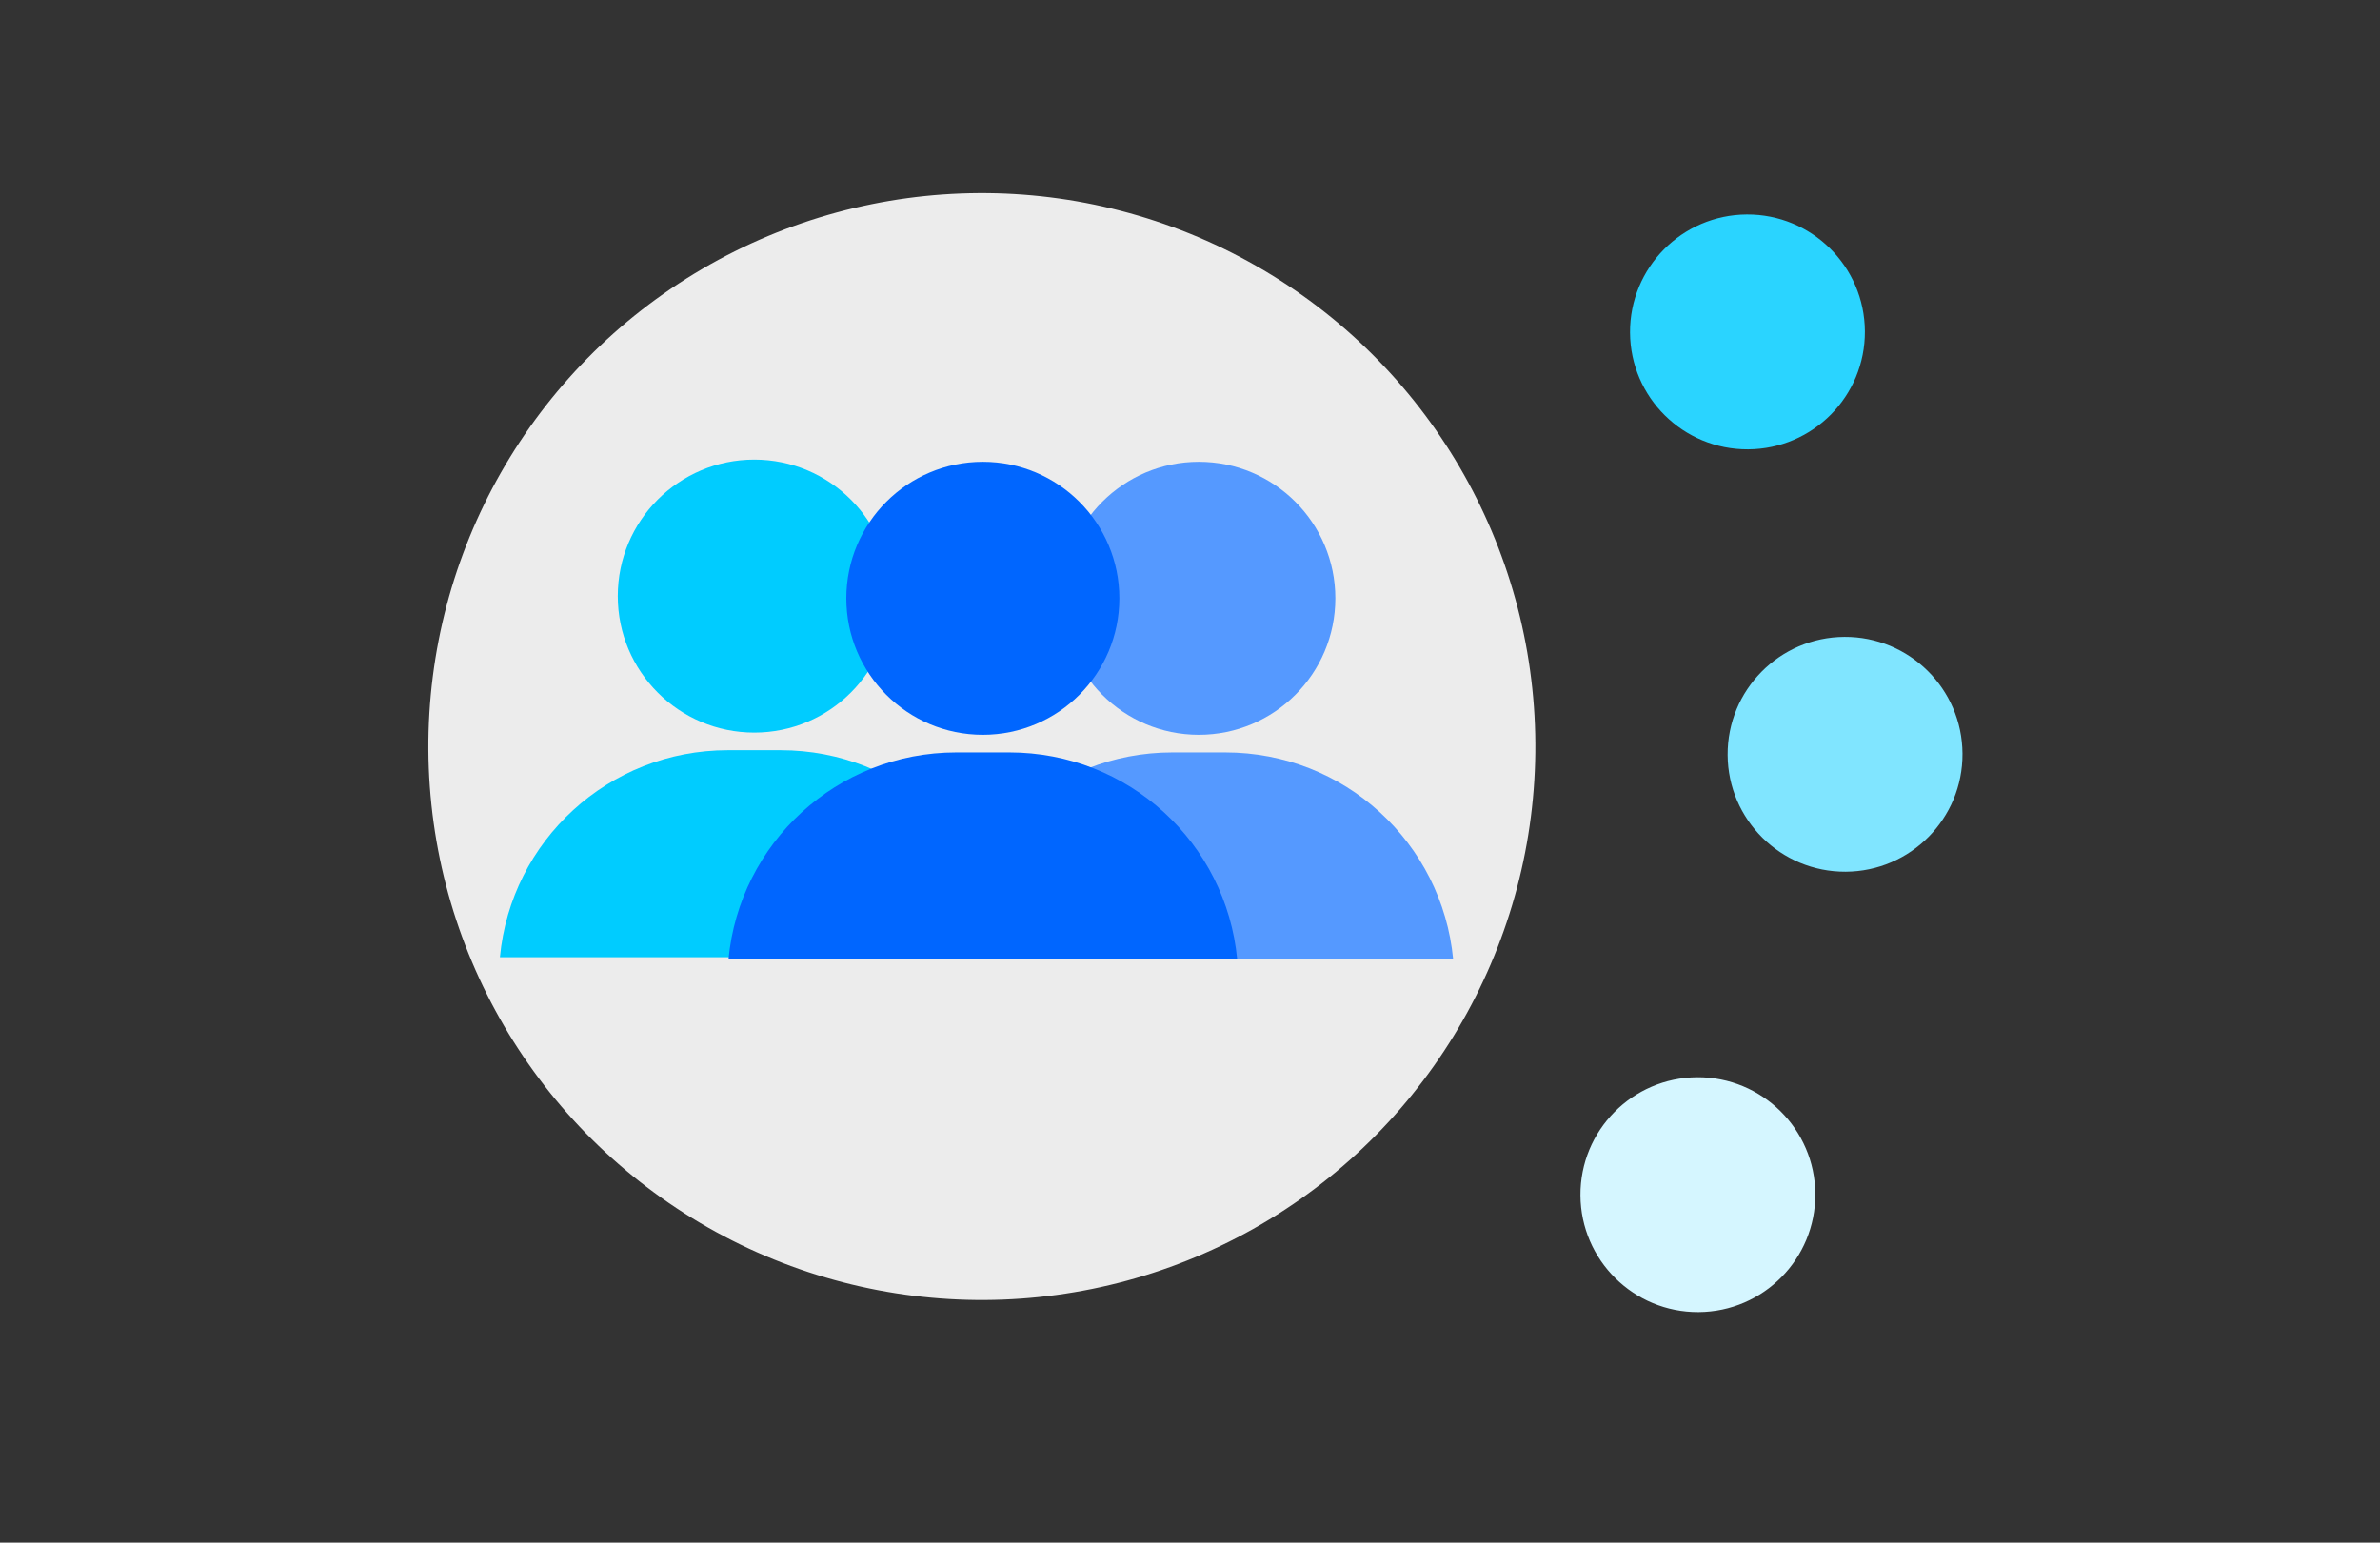 <?xml version="1.0" encoding="UTF-8" standalone="no"?>
<!-- Created with Inkscape (http://www.inkscape.org/) -->

<svg
   xmlns:dc="http://purl.org/dc/elements/1.1/"
   xmlns:cc="http://creativecommons.org/ns#"
   xmlns:rdf="http://www.w3.org/1999/02/22-rdf-syntax-ns#"
   xmlns:svg="http://www.w3.org/2000/svg"
   xmlns="http://www.w3.org/2000/svg"
   xmlns:sodipodi="http://sodipodi.sourceforge.net/DTD/sodipodi-0.dtd"
   xmlns:inkscape="http://www.inkscape.org/namespaces/inkscape"
   width="56.205mm"
   height="36.434mm"
   viewBox="0 0 56.205 36.434"
   version="1.1"
   id="svg5502"
   inkscape:version="0.92.3 (2405546, 2018-03-11)"
   sodipodi:docname="Optymalizacja_kadry.svg">
  <rect x="0" y="0" width="56.205" height="36.434" fill="#333333" stroke="none"/>
  <defs
     id="defs5496">
    <clipPath
       clipPathUnits="userSpaceOnUse"
       id="clipPath19786">
      <rect
         style="opacity:1;vector-effect:none;fill:#00ccff;fill-opacity:1;fill-rule:nonzero;stroke:none;stroke-width:2.65;stroke-linecap:round;stroke-linejoin:round;stroke-miterlimit:4;stroke-dasharray:none;stroke-dashoffset:0;stroke-opacity:1"
         id="rect19788"
         width="1437.305"
         height="810.474"
         x="2.836"
         y="-811.653"
         transform="rotate(0.247)" />
    </clipPath>
    <clipPath
       clipPathUnits="userSpaceOnUse"
       id="clipPath19790">
      <rect
         style="opacity:1;vector-effect:none;fill:#00ccff;fill-opacity:1;fill-rule:nonzero;stroke:none;stroke-width:2.65;stroke-linecap:round;stroke-linejoin:round;stroke-miterlimit:4;stroke-dasharray:none;stroke-dashoffset:0;stroke-opacity:1"
         id="rect19792"
         width="1437.305"
         height="810.474"
         x="2.836"
         y="-811.653"
         transform="rotate(0.247)" />
    </clipPath>
    <clipPath
       clipPathUnits="userSpaceOnUse"
       id="clipPath19794">
      <rect
         style="opacity:1;vector-effect:none;fill:#00ccff;fill-opacity:1;fill-rule:nonzero;stroke:none;stroke-width:2.65;stroke-linecap:round;stroke-linejoin:round;stroke-miterlimit:4;stroke-dasharray:none;stroke-dashoffset:0;stroke-opacity:1"
         id="rect19796"
         width="1437.305"
         height="810.474"
         x="2.836"
         y="-811.653"
         transform="rotate(0.247)" />
    </clipPath>
    <clipPath
       clipPathUnits="userSpaceOnUse"
       id="clipPath19798">
      <rect
         style="opacity:1;vector-effect:none;fill:#00ccff;fill-opacity:1;fill-rule:nonzero;stroke:none;stroke-width:2.65;stroke-linecap:round;stroke-linejoin:round;stroke-miterlimit:4;stroke-dasharray:none;stroke-dashoffset:0;stroke-opacity:1"
         id="rect19800"
         width="1437.305"
         height="810.474"
         x="2.836"
         y="-811.653" />
    </clipPath>
    <clipPath
       clipPathUnits="userSpaceOnUse"
       id="clipPath19802">
      <rect
         style="opacity:1;vector-effect:none;fill:#00ccff;fill-opacity:1;fill-rule:nonzero;stroke:none;stroke-width:2.65;stroke-linecap:round;stroke-linejoin:round;stroke-miterlimit:4;stroke-dasharray:none;stroke-dashoffset:0;stroke-opacity:1"
         id="rect19804"
         width="1437.305"
         height="810.474"
         x="2.836"
         y="-811.653" />
    </clipPath>
    <clipPath
       clipPathUnits="userSpaceOnUse"
       id="clipPath19806">
      <rect
         style="opacity:1;vector-effect:none;fill:#00ccff;fill-opacity:1;fill-rule:nonzero;stroke:none;stroke-width:2.65;stroke-linecap:round;stroke-linejoin:round;stroke-miterlimit:4;stroke-dasharray:none;stroke-dashoffset:0;stroke-opacity:1"
         id="rect19808"
         width="1437.305"
         height="810.474"
         x="2.836"
         y="-811.653" />
    </clipPath>
    <clipPath
       clipPathUnits="userSpaceOnUse"
       id="clipPath19810">
      <rect
         style="opacity:1;vector-effect:none;fill:#00ccff;fill-opacity:1;fill-rule:nonzero;stroke:none;stroke-width:2.65;stroke-linecap:round;stroke-linejoin:round;stroke-miterlimit:4;stroke-dasharray:none;stroke-dashoffset:0;stroke-opacity:1"
         id="rect19812"
         width="1437.305"
         height="810.474"
         x="2.836"
         y="-811.653"
         transform="rotate(0.247)" />
    </clipPath>
  </defs>
  <sodipodi:namedview
     id="base"
     pagecolor="#ffffff"
     bordercolor="#666666"
     borderopacity="1.0"
     inkscape:pageopacity="0.0"
     inkscape:pageshadow="2"
     inkscape:zoom="0.98994949"
     inkscape:cx="441.79521"
     inkscape:cy="22.79223"
     inkscape:document-units="mm"
     inkscape:current-layer="layer1"
     showgrid="false"
     fit-margin-top="5"
     fit-margin-left="10"
     fit-margin-right="10"
     fit-margin-bottom="5"
     inkscape:window-width="1920"
     inkscape:window-height="1001"
     inkscape:window-x="-9"
     inkscape:window-y="-9"
     inkscape:window-maximized="1" />
  <g
     inkscape:label="Layer 1"
     inkscape:groupmode="layer"
     id="layer1"
     transform="translate(169.247,-145.888)">
    <circle
       style="fill:#ececec;fill-opacity:1;fill-rule:nonzero;stroke:none;stroke-width:0.793"
       id="path3388-1-1-1"
       cx="832.614"
       cy="-130.769"
       r="37.028"
       transform="matrix(0.353,-0.002,0.002,0.353,-439.711,211.347)"
       clip-path="url(#clipPath19810)" />
    <circle
       style="fill:#2ad4ff;fill-opacity:1;fill-rule:nonzero;stroke:none;stroke-width:0.168"
       id="path3388-1-2-3-4-5"
       cx="883.988"
       cy="-158.22"
       r="7.856"
       transform="matrix(0.353,-0.002,0.002,0.353,-439.711,211.347)"
       clip-path="url(#clipPath19794)" />
    <circle
       style="fill:#80e5ff;fill-opacity:1;fill-rule:nonzero;stroke:none;stroke-width:0.168"
       id="path3388-1-2-5-7-4-1"
       cx="890.357"
       cy="-129.923"
       r="7.856"
       transform="matrix(0.353,-0.002,0.002,0.353,-439.711,211.347)"
       clip-path="url(#clipPath19790)" />
    <circle
       style="fill:#d5f6ff;fill-opacity:1;fill-rule:nonzero;stroke:none;stroke-width:0.168"
       id="path3388-1-2-5-9-5-6-3"
       cx="880.344"
       cy="-100.517"
       r="7.856"
       transform="matrix(0.353,-0.002,0.002,0.353,-439.711,211.347)"
       clip-path="url(#clipPath19786)" />
    <g
       id="g19983"
       style="fill:#00ccff"
       transform="matrix(0.353,0,0,-0.353,-406.659,214.569)">
      <path
         id="rect19974"
         transform="matrix(0.75,0,0,-0.75,0,810)"
         d="m 961.666,887.51 c -10.653,0 -19.351,8.075 -20.334,18.463 h 45.379 c -0.983,-10.388 -9.679,-18.463 -20.332,-18.463 z"
         style="opacity:1;vector-effect:none;fill:#00ccff;fill-opacity:1;fill-rule:nonzero;stroke:none;stroke-width:4.686;stroke-linecap:round;stroke-linejoin:round;stroke-miterlimit:4;stroke-dasharray:none;stroke-dashoffset:0;stroke-opacity:1"
         inkscape:connector-curvature="0" />
      <circle
         transform="scale(1,-1)"
         r="9.133"
         cy="-154.68"
         cx="723.017"
         id="path19979"
         style="opacity:1;vector-effect:none;fill:#00ccff;fill-opacity:1;fill-rule:nonzero;stroke:none;stroke-width:2.65;stroke-linecap:round;stroke-linejoin:round;stroke-miterlimit:4;stroke-dasharray:none;stroke-dashoffset:0;stroke-opacity:1" />
    </g>
    <g
       transform="matrix(0.353,0,0,-0.353,-396.161,214.621)"
       id="g19983-4-9"
       style="fill:#5599ff">
      <path
         inkscape:connector-curvature="0"
         id="rect19974-3-0"
         transform="matrix(0.75,0,0,-0.75,0,810)"
         d="m 961.666,887.51 c -10.653,0 -19.351,8.075 -20.334,18.463 h 45.379 c -0.983,-10.388 -9.679,-18.463 -20.332,-18.463 z"
         style="opacity:1;vector-effect:none;fill:#5599ff;fill-opacity:1;fill-rule:nonzero;stroke:none;stroke-width:4.686;stroke-linecap:round;stroke-linejoin:round;stroke-miterlimit:4;stroke-dasharray:none;stroke-dashoffset:0;stroke-opacity:1" />
      <circle
         transform="scale(1,-1)"
         r="9.133"
         cy="-154.68"
         cx="723.017"
         id="path19979-8-0"
         style="opacity:1;vector-effect:none;fill:#5599ff;fill-opacity:1;fill-rule:nonzero;stroke:none;stroke-width:2.65;stroke-linecap:round;stroke-linejoin:round;stroke-miterlimit:4;stroke-dasharray:none;stroke-dashoffset:0;stroke-opacity:1" />
    </g>
    <g
       transform="matrix(0.353,0,0,-0.353,-400.526,214.621)"
       id="g19983-4"
       style="fill:#0066ff">
      <path
         inkscape:connector-curvature="0"
         id="rect19974-3"
         d="m 719.166,144.368 c -7.99,0 -14.513,-6.056 -15.25,-13.847 h 34.034 c -0.737,7.791 -7.259,13.847 -15.249,13.847 z"
         style="opacity:1;vector-effect:none;fill:#0066ff;fill-opacity:1;fill-rule:nonzero;stroke:none;stroke-width:3.515;stroke-linecap:round;stroke-linejoin:round;stroke-miterlimit:4;stroke-dasharray:none;stroke-dashoffset:0;stroke-opacity:1" />
      <circle
         transform="scale(1,-1)"
         r="9.133"
         cy="-154.68"
         cx="720.933"
         id="path19979-8"
         style="opacity:1;vector-effect:none;fill:#0066ff;fill-opacity:1;fill-rule:nonzero;stroke:none;stroke-width:2.65;stroke-linecap:round;stroke-linejoin:round;stroke-miterlimit:4;stroke-dasharray:none;stroke-dashoffset:0;stroke-opacity:1" />
    </g>
  </g>
</svg>
